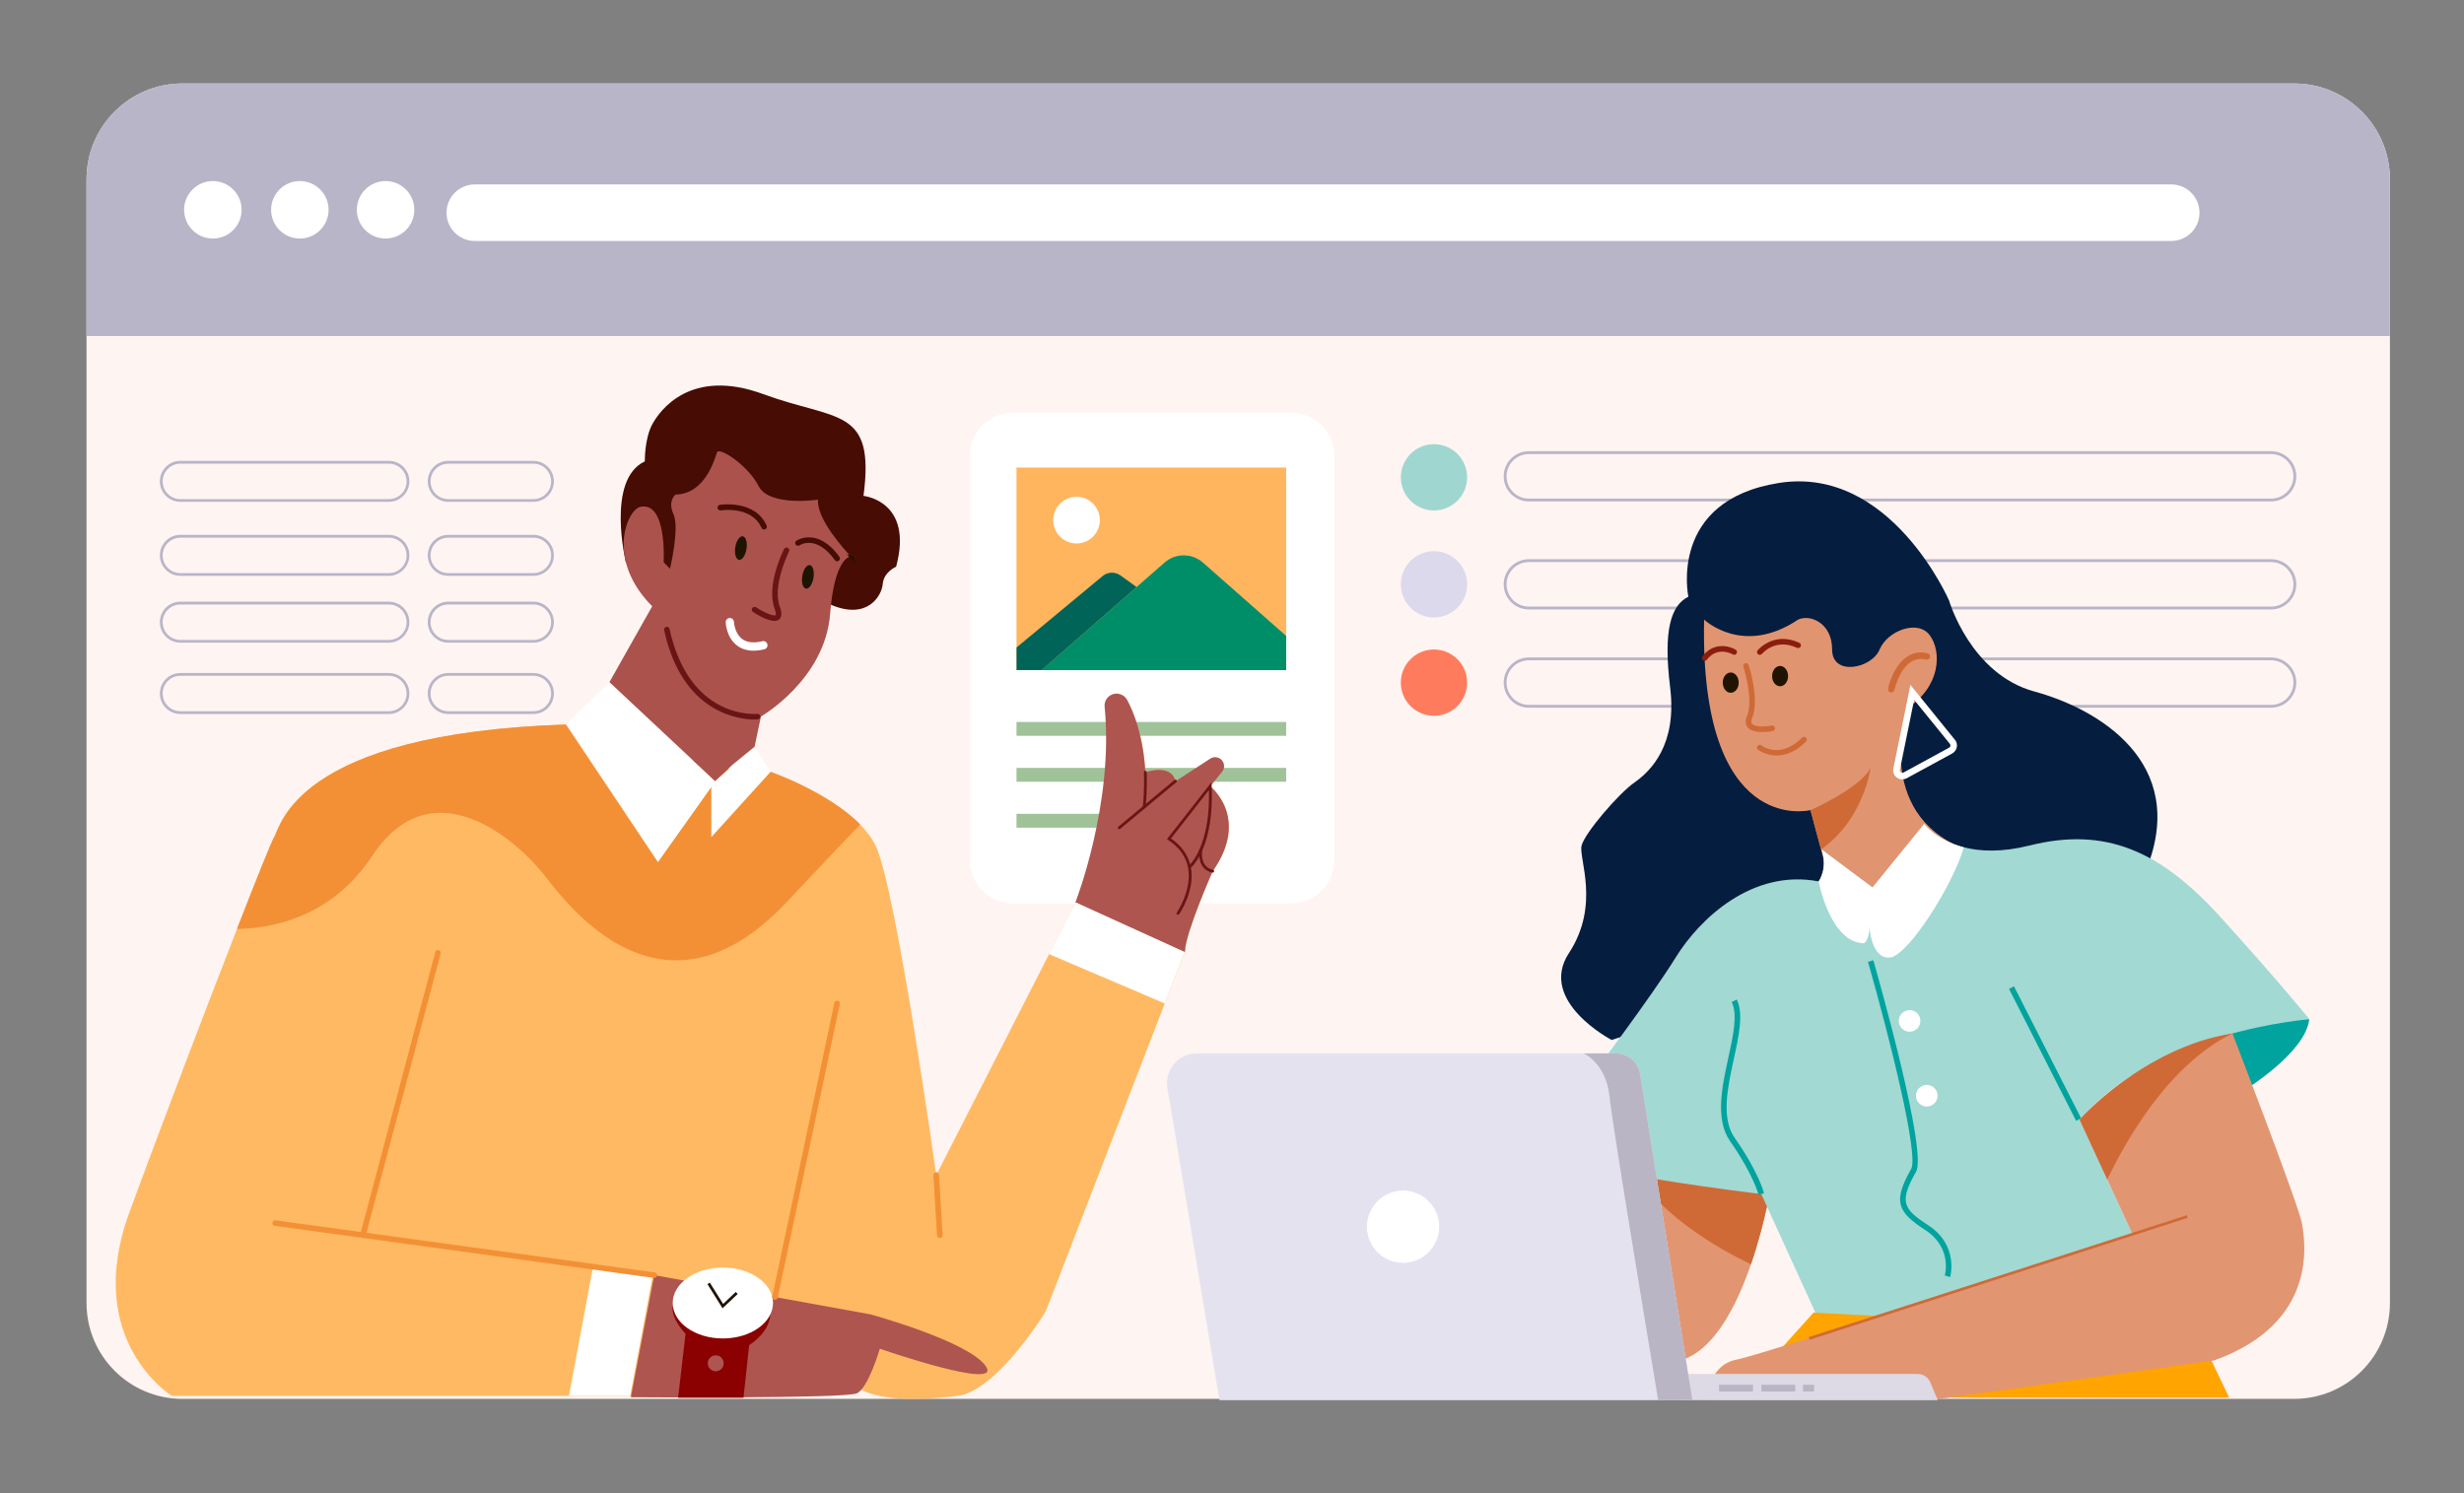 <?xml version="1.0" encoding="utf-8"?>
<!-- Generator: Adobe Illustrator 25.2.0, SVG Export Plug-In . SVG Version: 6.00 Build 0)  -->
<svg version="1.1" id="Layer_3" xmlns="http://www.w3.org/2000/svg" xmlns:xlink="http://www.w3.org/1999/xlink" x="0px" y="0px"
	 viewBox="0 0 373.9 226.62" style="enable-background:new 0 0 373.9 226.62;" xml:space="preserve">
<rect x="0" y="0" width="373.9" height="226.62" fill="#808080" stroke="none"/>
<style type="text/css">
	.st0{fill:#FEF4F1;}
	.st1{fill:#B9B5C8;}
	.st2{fill:#A0D6D0;}
	.st3{fill:#DDD9EC;}
	.st4{fill:#FF7B5E;}
	.st5{fill:#FFFFFF;}
	.st6{fill:#A0C298;}
	.st7{fill:#FFB55E;}
	.st8{fill:#008E69;}
	.st9{fill:#006458;}
	.st10{fill:#051D3F;}
	.st11{fill:#E19470;}
	.st12{fill:#CF6A37;}
	.st13{fill:#8B1D0F;}
	.st14{fill:#1E1401;}
	.st15{fill:#00A39D;}
	.st16{fill:#E29571;}
	.st17{fill:#A2D9D3;}
	.st18{fill:#FFA400;}
	.st19{fill:none;stroke:#1E1401;stroke-miterlimit:10;}
	.st20{fill:#DDD9E5;}
	.st21{fill:#BAB5C5;}
	.st22{fill:#E5E2F0;}
	.st23{fill:#FFB962;}
	.st24{fill:#AE5550;}
	.st25{fill:#F39035;}
	.st26{fill:#691515;}
	.st27{fill:#8B0000;}
	.st28{fill:#470C03;}
	.st29{fill:#AB524D;}
</style>
<g>
	<g>
		<g>
			<path class="st0" d="M362.66,27.22v170.53c0,8.03-6.51,14.55-14.54,14.55H27.68c-8.03,0-14.55-6.51-14.55-14.55V27.22
				c0-8.03,6.51-14.55,14.55-14.55h320.44C356.15,12.67,362.66,19.19,362.66,27.22z"/>
		</g>
		<g>
			<path class="st1" d="M362.66,27.22V51H13.13V27.22c0-8.03,6.51-14.55,14.55-14.55h320.44C356.15,12.67,362.66,19.19,362.66,27.22
				z"/>
		</g>
		<g>
			<path class="st1" d="M59.01,76.16H27.37c-1.71,0-3.11-1.39-3.11-3.11c0-1.71,1.39-3.11,3.11-3.11h31.64
				c1.71,0,3.11,1.39,3.11,3.11C62.11,74.77,60.72,76.16,59.01,76.16z M27.37,70.37c-1.48,0-2.69,1.2-2.69,2.69
				c0,1.48,1.2,2.69,2.69,2.69h31.64c1.48,0,2.69-1.2,2.69-2.69c0-1.48-1.2-2.69-2.69-2.69H27.37z"/>
		</g>
		<g>
			<path class="st1" d="M80.94,76.16H68.02c-1.71,0-3.11-1.39-3.11-3.11c0-1.71,1.39-3.11,3.11-3.11h12.92
				c1.71,0,3.11,1.39,3.11,3.11C84.05,74.77,82.65,76.16,80.94,76.16z M68.02,70.37c-1.48,0-2.69,1.2-2.69,2.69
				c0,1.48,1.2,2.69,2.69,2.69h12.92c1.48,0,2.69-1.2,2.69-2.69c0-1.48-1.2-2.69-2.69-2.69H68.02z"/>
		</g>
		<g>
			<path class="st1" d="M59.01,87.39H27.37c-1.71,0-3.11-1.39-3.11-3.11c0-1.71,1.39-3.11,3.11-3.11h31.64
				c1.71,0,3.11,1.39,3.11,3.11C62.11,85.99,60.72,87.39,59.01,87.39z M27.37,81.6c-1.48,0-2.69,1.2-2.69,2.69
				c0,1.48,1.2,2.69,2.69,2.69h31.64c1.48,0,2.69-1.2,2.69-2.69c0-1.48-1.2-2.69-2.69-2.69H27.37z"/>
		</g>
		<g>
			<path class="st1" d="M80.94,87.39H68.02c-1.71,0-3.11-1.39-3.11-3.11c0-1.71,1.39-3.11,3.11-3.11h12.92
				c1.71,0,3.11,1.39,3.11,3.11C84.05,85.99,82.65,87.39,80.94,87.39z M68.02,81.6c-1.48,0-2.69,1.2-2.69,2.69
				c0,1.48,1.2,2.69,2.69,2.69h12.92c1.48,0,2.69-1.2,2.69-2.69c0-1.48-1.2-2.69-2.69-2.69H68.02z"/>
		</g>
		<g>
			<path class="st1" d="M59.01,97.53H27.37c-1.71,0-3.11-1.39-3.11-3.11c0-1.71,1.39-3.11,3.11-3.11h31.64
				c1.71,0,3.11,1.39,3.11,3.11C62.11,96.14,60.72,97.53,59.01,97.53z M27.37,91.74c-1.48,0-2.69,1.2-2.69,2.69
				c0,1.48,1.2,2.69,2.69,2.69h31.64c1.48,0,2.69-1.2,2.69-2.69c0-1.48-1.2-2.69-2.69-2.69H27.37z"/>
		</g>
		<g>
			<path class="st1" d="M80.94,97.53H68.02c-1.71,0-3.11-1.39-3.11-3.11c0-1.71,1.39-3.11,3.11-3.11h12.92
				c1.71,0,3.11,1.39,3.11,3.11C84.05,96.14,82.65,97.53,80.94,97.53z M68.02,91.74c-1.48,0-2.69,1.2-2.69,2.69
				c0,1.48,1.2,2.69,2.69,2.69h12.92c1.48,0,2.69-1.2,2.69-2.69c0-1.48-1.2-2.69-2.69-2.69H68.02z"/>
		</g>
		<g>
			<path class="st1" d="M59.01,108.36H27.37c-1.71,0-3.11-1.39-3.11-3.11c0-1.71,1.39-3.11,3.11-3.11h31.64
				c1.71,0,3.11,1.39,3.11,3.11C62.11,106.96,60.72,108.36,59.01,108.36z M27.37,102.56c-1.48,0-2.69,1.2-2.69,2.69
				c0,1.48,1.2,2.69,2.69,2.69h31.64c1.48,0,2.69-1.2,2.69-2.69c0-1.48-1.2-2.69-2.69-2.69H27.37z"/>
		</g>
		<g>
			<path class="st1" d="M80.94,108.36H68.02c-1.71,0-3.11-1.39-3.11-3.11c0-1.71,1.39-3.11,3.11-3.11h12.92
				c1.71,0,3.11,1.39,3.11,3.11C84.05,106.96,82.65,108.36,80.94,108.36z M68.02,102.56c-1.48,0-2.69,1.2-2.69,2.69
				c0,1.48,1.2,2.69,2.69,2.69h12.92c1.48,0,2.69-1.2,2.69-2.69c0-1.48-1.2-2.69-2.69-2.69H68.02z"/>
		</g>
		<g>
			<circle class="st2" cx="217.6" cy="72.44" r="5.03"/>
		</g>
		<g>
			<circle class="st3" cx="217.6" cy="88.68" r="5.03"/>
		</g>
		<g>
			<circle class="st4" cx="217.6" cy="103.6" r="5.03"/>
		</g>
		<g>
			<path class="st1" d="M344.64,76.1H231.99c-2.1,0-3.81-1.71-3.81-3.81c0-2.1,1.71-3.81,3.81-3.81h112.65
				c2.1,0,3.81,1.71,3.81,3.81C348.45,74.39,346.74,76.1,344.64,76.1z M231.99,68.91c-1.87,0-3.38,1.52-3.38,3.38
				c0,1.87,1.52,3.38,3.38,3.38h112.65c1.87,0,3.38-1.52,3.38-3.38c0-1.87-1.52-3.38-3.38-3.38H231.99z"/>
		</g>
		<g>
			<path class="st1" d="M344.64,92.49H231.99c-2.1,0-3.81-1.71-3.81-3.81c0-2.1,1.71-3.81,3.81-3.81h112.65
				c2.1,0,3.81,1.71,3.81,3.81C348.45,90.78,346.74,92.49,344.64,92.49z M231.99,85.3c-1.87,0-3.38,1.52-3.38,3.38
				c0,1.87,1.52,3.38,3.38,3.38h112.65c1.87,0,3.38-1.52,3.38-3.38c0-1.87-1.52-3.38-3.38-3.38H231.99z"/>
		</g>
		<g>
			<path class="st1" d="M344.64,107.4H231.99c-2.1,0-3.81-1.71-3.81-3.81s1.71-3.81,3.81-3.81h112.65c2.1,0,3.81,1.71,3.81,3.81
				S346.74,107.4,344.64,107.4z M231.99,100.21c-1.87,0-3.38,1.52-3.38,3.38s1.52,3.38,3.38,3.38h112.65c1.87,0,3.38-1.52,3.38-3.38
				s-1.52-3.38-3.38-3.38H231.99z"/>
		</g>
		<g>
			<path class="st5" d="M329.48,36.57H72.05c-2.37,0-4.29-1.92-4.29-4.29v0c0-2.37,1.92-4.29,4.29-4.29h257.42
				c2.37,0,4.29,1.92,4.29,4.29v0C333.77,34.64,331.85,36.57,329.48,36.57z"/>
		</g>
		<g>
			<circle class="st5" cx="58.51" cy="31.84" r="4.36"/>
		</g>
		<g>
			<circle class="st5" cx="45.5" cy="31.84" r="4.36"/>
		</g>
		<g>
			<circle class="st5" cx="32.3" cy="31.84" r="4.36"/>
		</g>
		<g>
			<path class="st5" d="M195.87,137.11h-42.1c-3.66,0-6.63-2.97-6.63-6.63V69.25c0-3.66,2.97-6.63,6.63-6.63h42.1
				c3.66,0,6.63,2.97,6.63,6.63v61.24C202.5,134.15,199.53,137.11,195.87,137.11z"/>
		</g>
		<g>
			<rect x="154.25" y="109.57" class="st6" width="40.92" height="2.1"/>
		</g>
		<g>
			<rect x="154.25" y="116.54" class="st6" width="40.92" height="2.1"/>
		</g>
		<g>
			<rect x="154.25" y="123.51" class="st6" width="29.98" height="2.1"/>
		</g>
		<g>
			<rect x="154.25" y="70.96" class="st7" width="40.92" height="30.74"/>
		</g>
		<g>
			<path class="st8" d="M195.17,96.51v5.19h-37.1l18.64-16.32c0.81-0.71,1.84-1.1,2.92-1.1c0.54,0,1.07,0.1,1.56,0.29
				c0.49,0.19,0.96,0.46,1.36,0.82L195.17,96.51z"/>
		</g>
		<g>
			<path class="st9" d="M167.31,87.43l-13.05,10.83v3.43h3.82l14.39-12.6l-2.44-1.76C169.2,86.74,168.09,86.78,167.31,87.43z"/>
		</g>
		<g>
			<circle class="st5" cx="163.36" cy="78.94" r="3.54"/>
		</g>
		<g>
			<path class="st10" d="M256.2,90.56c0,0-3.12-14.63,13.79-17.27s25.78,17.87,25.78,17.87s3.24,11.15,12.95,13.79
				c9.71,2.64,23.39,10.79,17.03,26.86l-81.19,26.02c0,0-11.27-5.88-6.48-13.19c4.8-7.32,1.44-14.39,1.92-16.31
				c0.48-1.92,5.64-7.92,8.04-9.59c2.4-1.68,6.48-5.64,5.4-14.39C252.36,95.6,253.56,91.88,256.2,90.56z"/>
		</g>
		<g>
			<path class="st11" d="M297.93,128.75l-2.36,22.01l-19.65-1.81l-0.91-15.04c0,0,2.63,0.09,2.08-2.08
				c-0.16-0.66-0.44-1.74-0.76-2.92c-0.72-2.71-1.6-5.96-1.6-5.96l-0.01,0c-0.42,0.1-16.8,3.84-16.13-28.92c0,0,5.88,5.64,14.27,0
				c1.8-0.84,5.16,0.48,5.16,4.56s5.99,2.88,7.19,0c1.2-2.88,5.82-4.63,7.63-2.18c1.81,2.45,1.72,7.79-3.53,11.14
				C289.32,107.55,284.25,123.31,297.93,128.75z"/>
		</g>
		<g>
			<path class="st12" d="M283.86,116.53c0,0-1.04,7.85-7.52,12.38c-0.72-2.71-1.6-5.96-1.6-5.96S282.24,119.65,283.86,116.53z"/>
		</g>
		<g>
			<path class="st13" d="M267.04,99.38c-0.09,0-0.19-0.03-0.27-0.09c-0.18-0.15-0.21-0.41-0.06-0.59c0.02-0.03,2.45-2.95,6.33-1.15
				c0.21,0.1,0.3,0.35,0.21,0.56c-0.1,0.21-0.35,0.3-0.56,0.21c-3.27-1.52-5.24,0.82-5.32,0.92
				C267.28,99.32,267.16,99.38,267.04,99.38z"/>
		</g>
		<g>
			<path class="st13" d="M258.67,100.29c-0.09,0-0.18-0.03-0.25-0.09c-0.19-0.14-0.22-0.41-0.08-0.59c1.65-2.18,4.02-1.62,5.03-1.02
				c0.2,0.12,0.27,0.38,0.15,0.58c-0.12,0.2-0.38,0.27-0.58,0.15c-0.1-0.06-2.33-1.31-3.93,0.8
				C258.93,100.23,258.8,100.29,258.67,100.29z"/>
		</g>
		<g>
			<path class="st12" d="M267.42,111.1c-0.83,0-1.76-0.14-2.22-0.71c-0.37-0.45-0.4-1.05-0.09-1.78c1.03-2.47-0.55-7.37-0.56-7.42
				c-0.07-0.22,0.05-0.46,0.27-0.53c0.22-0.07,0.46,0.05,0.53,0.27c0.07,0.21,1.69,5.25,0.54,8c-0.17,0.42-0.19,0.73-0.03,0.92
				c0.41,0.5,1.99,0.46,2.98,0.27c0.23-0.05,0.45,0.11,0.5,0.33c0.04,0.23-0.1,0.45-0.33,0.5
				C268.85,110.98,268.18,111.1,267.42,111.1z"/>
		</g>
		<g>
			<path class="st12" d="M269.6,114.66c-1.68,0-2.81-0.86-2.83-0.87c-0.18-0.14-0.22-0.41-0.07-0.59c0.14-0.18,0.41-0.22,0.59-0.07
				l0,0c0.12,0.09,2.85,2.13,6.16-1.18c0.17-0.17,0.43-0.17,0.6,0c0.17,0.17,0.17,0.43,0,0.6
				C272.41,114.19,270.85,114.66,269.6,114.66z"/>
		</g>
		<g>
			<ellipse class="st14" cx="270.12" cy="102.61" rx="1.21" ry="1.54"/>
		</g>
		<g>
			<ellipse class="st14" cx="262.63" cy="103.6" rx="1.21" ry="1.54"/>
		</g>
		<g>
			<path class="st15" d="M340.81,165.3c0,0,9.04-5.59,9.61-10.6c-1.85-1.07-13.77,1.46-13.77,1.46L340.81,165.3z"/>
		</g>
		<g>
			<path class="st16" d="M268.91,179.03c0,0-0.95,6.27-3.21,12.84c-2.67,7.76-7.15,15.94-14.03,14.77
				c-11.69-1.99-5.78-27.08-4.76-31.08c0.09-0.35,0.14-0.54,0.14-0.54L268.91,179.03z"/>
		</g>
		<g>
			<path class="st12" d="M268.91,179.03c0,0-0.95,6.27-3.21,12.84c-4.65-2.21-15.18-7.98-18.78-16.31c0.09-0.35,0.14-0.54,0.14-0.54
				L268.91,179.03z"/>
		</g>
		<g>
			<path class="st17" d="M315.57,169.94l9.84,21.29l-47.05,14.31l-11.09-24.33c0,0-27.98-3.28-32.92-6.49l6.86-11.01
				c0,0,9.43-12.51,13.08-18.42c3.65-5.91,11.67-13.46,21.7-11.52c0,0,1.4-1.86,0.47-4.82l7.7,5.75l7.85-9.65c0,0,1.77,2.46,6,3.54
				c2.45,0.63,5.72,0.79,9.95-0.27c11.52-2.88,19.84,0.78,28.94,10.81c9.1,10.03,13.54,15.56,13.54,15.56
				S327.16,156.41,315.57,169.94z"/>
		</g>
		<g>
			<path class="st5" d="M298,128.59c-1.53,5.46-8.49,16.67-11.33,16.74c-2.84,0.08-2.99-4.86-2.99-4.86
				c0.08,2.09-0.82,2.69-0.82,2.69c-5.16-0.08-6.89-9.4-6.89-9.4s1.4-1.86,0.47-4.82l7.7,5.75l7.85-9.65
				C292,125.05,293.78,127.52,298,128.59z"/>
		</g>
		<g>
			
				<rect x="310.06" y="148.69" transform="matrix(0.891 -0.453 0.453 0.891 -38.762 158.05)" class="st15" width="0.85" height="22.47"/>
		</g>
		<g>
			<path class="st15" d="M266.85,181.31c-0.01-0.03-0.78-3.07-4.31-8.11c-2.31-3.3-1.23-8.28-0.27-12.68
				c0.74-3.39,1.43-6.58,0.51-8.45l0.76-0.38c1.06,2.13,0.33,5.47-0.44,9.01c-0.96,4.43-1.96,9.02,0.14,12.01
				c3.64,5.19,4.41,8.27,4.44,8.39L266.85,181.31z"/>
		</g>
		<g>
			<polygon class="st18" points="338.27,212.11 325.9,186.32 289.73,199.97 275.19,199.21 263.59,212.11 			"/>
		</g>
		<g>
			<path class="st15" d="M295.92,193.81l-0.81-0.23c0.05-0.17,1.14-4.24-2.96-6.91c-4.19-2.72-4.98-4.27-2.14-9.26
				c1.19-2.09-3.27-19.95-6.55-31.44l0.81-0.23c0.85,2.96,8.22,29.03,6.48,32.09c-2.6,4.59-1.97,5.64,1.87,8.14
				c2.42,1.57,3.19,3.62,3.41,5.06C296.27,192.58,295.94,193.76,295.92,193.81z"/>
		</g>
		<g>
			<circle class="st5" cx="289.77" cy="154.94" r="1.64"/>
		</g>
		<g>
			<circle class="st5" cx="292.38" cy="166.29" r="1.64"/>
		</g>
		<g>
			<path class="st19" d="M338.76,212.49"/>
		</g>
		<g>
			<path class="st16" d="M335.97,206.47l-43.04,6.02h-34.09c0,0,0.4-5.35,4.68-6.15c4.28-0.8,60.03-19.13,60.03-19.13l-3.78-8.19
				l-4.2-9.09c0,0,7.98-9.7,23.19-13.1c0,0,10.17,26.37,10.57,28.91S352.01,200.72,335.97,206.47z"/>
		</g>
		<g>
			<path class="st12" d="M338.76,156.84c-9.8,4.79-16.35,16.6-18.99,22.18l-4.2-9.09C315.57,169.94,325.24,158.96,338.76,156.84z"/>
		</g>
		<g>
			<path class="st20" d="M294.05,212.49h-39.31v-3.97h36.29c0.81,0,1.54,0.48,1.86,1.23L294.05,212.49z"/>
		</g>
		<g>
			<rect x="260.86" y="210.16" class="st21" width="5.15" height="1.02"/>
		</g>
		<g>
			<rect x="267.27" y="210.16" class="st21" width="5.15" height="1.02"/>
		</g>
		<g>
			<rect x="273.6" y="210.16" class="st21" width="1.68" height="1.02"/>
		</g>
		<g>
			<path class="st22" d="M256.81,212.49h-71.76l-7.9-47.4c-0.45-2.73,1.66-5.22,4.42-5.22h63.59c1.85,0,3.43,1.34,3.72,3.17
				L256.81,212.49z"/>
		</g>
		<g>
			<path class="st21" d="M256.81,212.49h-5.19c-1.86-11.17-6.97-41.96-7.39-46.1c-0.52-5.07-3.92-6.52-3.92-6.52h4.85
				c1.85,0,3.43,1.34,3.72,3.17L256.81,212.49z"/>
		</g>
		<g>
			<circle class="st5" cx="212.91" cy="186.17" r="5.48"/>
		</g>
		<g>
			
				<rect x="272.99" y="193.67" transform="matrix(0.952 -0.307 0.307 0.952 -44.867 102.359)" class="st12" width="60.26" height="0.42"/>
		</g>
		<g>
			<path class="st23" d="M184.02,132.22c0,0-4.11,9.27-4.21,12.14l-0.05,0.13l-3.02,7.81l-17.83,46.15c-0.16,0.41-0.36,0.8-0.6,1.17
				c-1.5,2.33-7.32,10.89-12.44,12.13c0,0-11.18,1.82-15.67-1.14l-13.48,1.24H26.09c0,0-13.62-8.37-6.44-27.91
				c4.44-12.1,11.41-30.39,16.31-42.94c3.01-7.72,5.24-13.27,5.62-13.87c1-1.59,3.1-15.8,44.31-17.17
				c24.92,7.62,28.62,7.24,28.62,7.24l2.43-0.05c0,0,8.78,3.07,13.6,8c1.02,1.04,1.87,2.17,2.41,3.37
				c3.12,6.87,9.12,49.82,9.12,49.82l17.12-33.53l3.98-7.8c0,0,0.01-0.02,0.03-0.07c0.44-1.14,6.96-15.6,5.13-30.13l1.76-0.89
				c0,0,3.24,2.66,3.72,11.28c0,0,3.92-1.42,4.59,1.36l5.67-3.16l0.84,1.04l-1.25,2.9C183.63,119.31,189.75,124.09,184.02,132.22z"
				/>
		</g>
		<g>
			<path class="st24" d="M184.02,132.22c0,0-4.11,9.27-4.21,12.14l-0.05,0.13l-16.59-7.49c0,0,5.9-15.03,4.45-29.76
				c-0.07-0.73,0.32-1.43,0.98-1.77l0,0c0.88-0.46,1.96-0.12,2.44,0.75c1,1.85,2.45,5.43,2.76,10.98c0,0,3.92-1.42,4.59,1.36
				l5.27-3.43c0.59-0.38,1.36-0.25,1.8,0.3v0c0.39,0.5,0.39,1.2-0.01,1.69l-1.8,2.22C183.63,119.31,189.75,124.09,184.02,132.22z"/>
		</g>
		<g>
			<path class="st5" d="M179.76,144.48l-3.02,7.81l-17.56-7.49l3.98-7.8c0,0,0.01-0.02,0.03-0.07L179.76,144.48z"/>
		</g>
		<g>
			<polygon class="st5" points="90.06,191.9 86.34,211.84 95.62,211.84 99.14,193.15 			"/>
		</g>
		<g>
			<path class="st25" d="M130.53,125.13c-2.9,3.02-6.57,6.88-11.18,11.8c-18.41,19.58-32.66,1.17-36.63-3.96
				c-3.96-5.13-17.02-17.02-26.27-3.03c-6.13,9.27-15.12,10.96-20.5,11.05c3.01-7.72,5.24-13.27,5.62-13.87
				c1-1.59,3.1-15.8,44.31-17.17c24.92,7.62,28.62,7.24,28.62,7.24l2.43-0.05C116.93,117.13,125.71,120.2,130.53,125.13z"/>
		</g>
		<g>
			<path class="st26" d="M169.83,125.85c-0.06,0-0.12-0.03-0.16-0.08c-0.07-0.09-0.06-0.22,0.03-0.3l8.54-7.1
				c0.09-0.08,0.22-0.06,0.3,0.03c0.07,0.09,0.06,0.22-0.03,0.3l-8.54,7.1C169.93,125.83,169.88,125.85,169.83,125.85z"/>
		</g>
		<g>
			<path class="st26" d="M173.62,122.7c-0.01,0-0.02,0-0.02,0c-0.12-0.01-0.2-0.12-0.19-0.23c0.31-2.74,0.17-5.25,0.17-5.27
				c-0.01-0.12,0.08-0.22,0.2-0.22c0.11-0.01,0.22,0.08,0.22,0.2c0,0.03,0.14,2.57-0.17,5.34
				C173.82,122.62,173.72,122.7,173.62,122.7z"/>
		</g>
		<g>
			<path class="st26" d="M178.74,138.83c-0.04,0-0.08-0.01-0.12-0.04c-0.1-0.07-0.12-0.2-0.05-0.29c0.02-0.03,2.36-3.44,1.71-6.82
				c-0.32-1.69-1.34-3.1-3.01-4.2l-0.19-0.13l6.75-8.62l0.03,0.57c0.39,8.79-2.64,11.93-3.14,12.38c0.63,3.53-1.69,6.91-1.79,7.06
				C178.87,138.8,178.8,138.83,178.74,138.83z M177.69,127.25c1.53,1.06,2.5,2.38,2.91,3.94c0.74-0.81,3.05-3.95,2.85-11.29
				L177.69,127.25z"/>
		</g>
		<g>
			<path class="st26" d="M184.02,132.43c-0.01,0-0.01,0-0.02,0c-0.02,0-0.6-0.07-1.14-0.53c-0.49-0.42-1.03-1.27-0.86-2.9
				c0.01-0.12,0.12-0.2,0.23-0.19c0.12,0.01,0.2,0.12,0.19,0.23c-0.12,1.16,0.12,2.01,0.72,2.53c0.44,0.38,0.91,0.43,0.91,0.43
				c0.12,0.01,0.2,0.12,0.19,0.23C184.21,132.35,184.12,132.43,184.02,132.43z"/>
		</g>
		<g>
			<path class="st24" d="M99.27,193.52l32.81,5.95c0,0,14.97,4.1,17.53,7.89s-16.1-2.67-16.1-2.67s-1.74,5.97-3.49,6.77
				c-1.81,0.82-34.29,0.59-34.29,0.59L99.27,193.52z"/>
		</g>
		<g>
			<path class="st27" d="M116.7,198c0,0,1.35,3.24-3.02,6.15l-0.86,7.98h-9.92l1.13-9.71c0,0-2.24-2.24-1.94-4.21
				S116.7,198,116.7,198z"/>
		</g>
		<g>
			<ellipse class="st5" cx="109.69" cy="197.75" rx="7.61" ry="5.38"/>
		</g>
		<g>
			<polygon class="st14" points="109.64,198.55 107.35,194.88 107.71,194.66 109.73,197.89 111.65,196.07 111.94,196.38 			"/>
		</g>
		<g>
			<circle class="st24" cx="108.61" cy="206.9" r="1.21"/>
		</g>
		<g>
			<path class="st25" d="M99.28,193.94c-0.02,0-0.04,0-0.06,0l-57.52-7.9c-0.23-0.03-0.39-0.24-0.36-0.48
				c0.03-0.23,0.24-0.4,0.48-0.36l57.52,7.9c0.23,0.03,0.39,0.24,0.36,0.48C99.66,193.79,99.48,193.94,99.28,193.94z"/>
		</g>
		<g>
			<path class="st25" d="M55.07,187.88c-0.04,0-0.07,0-0.11-0.01c-0.23-0.06-0.36-0.29-0.3-0.52l11.39-42.85
				c0.06-0.23,0.29-0.36,0.52-0.3c0.23,0.06,0.36,0.29,0.3,0.52l-11.39,42.85C55.43,187.75,55.26,187.88,55.07,187.88z"/>
		</g>
		<g>
			<path class="st25" d="M117.61,197.27c-0.03,0-0.06,0-0.09-0.01c-0.23-0.05-0.37-0.27-0.33-0.5l9.42-44.56
				c0.05-0.23,0.27-0.37,0.5-0.33c0.23,0.05,0.37,0.27,0.33,0.5l-9.42,44.56C117.98,197.13,117.81,197.27,117.61,197.27z"/>
		</g>
		<g>
			<path class="st25" d="M142.61,187.88c-0.22,0-0.41-0.17-0.42-0.4l-0.55-9.13c-0.01-0.23,0.16-0.43,0.4-0.45
				c0.23-0.01,0.43,0.16,0.45,0.4l0.55,9.13c0.01,0.23-0.16,0.43-0.4,0.45C142.62,187.88,142.61,187.88,142.61,187.88z"/>
		</g>
		<g>
			<polygon class="st5" points="99.84,130.84 107.94,119.44 107.94,127.04 116.93,117.13 114.5,113.33 108.5,118.54 92.47,103.53 
				85.88,109.94 			"/>
		</g>
		<g>
			<path class="st28" d="M94.99,85.43c0,0-3.09-12.63,2.86-15.41c0,0-0.06-3.48,1.16-5.68c1.1-1.98,5.71-8.61,16.83-4.52
				s16.99,1.9,15.19,15.44c0,0,7.65,0.74,4.95,10.75c0,0-1.87,0.77-2.03,2.62s-2.37,5.51-7.88,3.14
				C120.56,89.39,94.99,85.43,94.99,85.43z"/>
		</g>
		<g>
			<path class="st29" d="M129.14,84.47c-0.36-0.08-2.55,0.62-3.17,8.68c-0.78,10.02-10.5,15.59-10.5,15.59l-0.96,4.58l-3.35,2.73
				l-2.65,2.48l-16.03-15.01l6.49-11.51c-7.09-7.1-3.79-14.64-1.83-15.08c4.12-0.92,3.56,8.39,3.56,8.39l0.97,0.99
				c0,0,1.47-6.16,0.54-8.23c-0.95-2.08,0.3-3.02,0.3-3.02c4.55-0.09,5.95-5.49,6.29-6.4c0.34-0.9,4.73,1.99,6.33,5.13
				c1.6,3.14,9.01,2.04,9.01,2.04C123.87,78.74,128.17,83.46,129.14,84.47z"/>
		</g>
		<g>
			<path class="st14" d="M129.92,85.59l-0.75-0.77l0.15-0.15l-0.17,0.13c-0.03-0.03-0.09-0.09-0.18-0.18l-0.46-0.5l0.66,0.15
				c0.15,0.03,0.27,0.15,0.34,0.32L129.92,85.59z"/>
		</g>
		<g>
			<path class="st26" d="M114.53,109.2c-2.17,0-10.98-0.8-13.75-13.57c-0.05-0.23,0.1-0.45,0.32-0.5c0.23-0.05,0.45,0.1,0.5,0.32
				c1.24,5.72,3.95,9.77,7.83,11.69c2.91,1.44,5.47,1.2,5.49,1.2c0.23-0.02,0.44,0.14,0.46,0.38c0.02,0.23-0.14,0.44-0.38,0.46
				C115.01,109.18,114.83,109.2,114.53,109.2z"/>
		</g>
		<g>
			<path class="st28" d="M115.95,80.36c-0.16,0-0.32-0.09-0.39-0.25c-1.5-3.39-6.13-2.66-6.18-2.65c-0.23,0.04-0.45-0.12-0.49-0.35
				c-0.04-0.23,0.12-0.45,0.35-0.49c0.05-0.01,5.33-0.84,7.09,3.15c0.09,0.21,0,0.46-0.22,0.56C116.06,80.34,116,80.36,115.95,80.36
				z"/>
		</g>
		<g>
			<path class="st28" d="M127.03,85.19c-0.13,0-0.26-0.06-0.34-0.18c-2.81-3.9-5.26-2.32-5.36-2.25c-0.19,0.13-0.46,0.08-0.59-0.11
				c-0.13-0.19-0.08-0.45,0.11-0.59c0.03-0.02,3.21-2.15,6.53,2.45c0.14,0.19,0.09,0.45-0.1,0.59
				C127.2,85.17,127.11,85.19,127.03,85.19z"/>
		</g>
		<g>
			<path class="st26" d="M117.51,94.23c-1.09,0-2.69-0.99-3.24-1.35c-0.19-0.13-0.25-0.39-0.12-0.59c0.13-0.19,0.39-0.25,0.59-0.12
				c1.25,0.82,2.68,1.4,2.95,1.19c0.04-0.04,0.11-0.29-0.15-1c-1.31-3.54,1.32-8.81,1.43-9.03c0.11-0.21,0.36-0.29,0.57-0.19
				c0.21,0.11,0.29,0.36,0.19,0.57c-0.03,0.05-2.58,5.16-1.4,8.36c0.13,0.36,0.53,1.44-0.12,1.95
				C118.02,94.17,117.78,94.23,117.51,94.23z"/>
		</g>
		<g>
			<path class="st5" d="M114.35,98.75c-0.99,0-1.83-0.26-2.52-0.79c-1.61-1.23-1.71-3.42-1.71-3.52c-0.01-0.35,0.26-0.64,0.61-0.65
				c0.34-0.02,0.64,0.26,0.65,0.61c0,0.03,0.09,1.7,1.22,2.56c0.73,0.55,1.76,0.67,3.09,0.35c0.34-0.08,0.68,0.13,0.76,0.47
				c0.08,0.34-0.13,0.68-0.47,0.76C115.41,98.68,114.86,98.75,114.35,98.75z"/>
		</g>
		<g>
			
				<ellipse transform="matrix(0.161 -0.987 0.987 0.161 12.265 180.721)" class="st14" cx="112.39" cy="83.15" rx="1.81" ry="0.86"/>
		</g>
		<g>
			
				<ellipse transform="matrix(0.161 -0.987 0.987 0.161 16.491 194.415)" class="st14" cx="122.55" cy="87.51" rx="1.81" ry="0.86"/>
		</g>
	</g>
	<g>
		<path class="st12" d="M286.99,105.09c-0.03,0-0.07,0-0.1-0.01c-0.27-0.06-0.44-0.32-0.39-0.59c0.03-0.14,0.76-3.48,2.95-4.87
			c0.91-0.58,1.94-0.74,3.05-0.48c0.27,0.06,0.44,0.33,0.37,0.6c-0.06,0.27-0.33,0.43-0.6,0.37c-0.85-0.2-1.6-0.09-2.28,0.34
			c-1.83,1.16-2.5,4.2-2.51,4.23C287.43,104.93,287.22,105.09,286.99,105.09z"/>
	</g>
	<g>
		<path class="st5" d="M288.66,118.28c-0.27,0-0.53-0.08-0.77-0.23c-0.43-0.29-0.66-0.78-0.61-1.29l2.62-12.82l6.66,8.23
			c0.28,0.25,0.44,0.69,0.39,1.13c-0.05,0.44-0.32,0.83-0.71,1.05l-6.92,3.77C289.11,118.23,288.89,118.28,288.66,118.28z
			 M290.46,106.21l-2.18,10.7c-0.01,0.16,0.12,0.27,0.18,0.31c0.06,0.04,0.21,0.12,0.39,0.02l6.92-3.77
			c0.11-0.06,0.18-0.17,0.2-0.29c0.01-0.12-0.03-0.24-0.12-0.33L290.46,106.21z"/>
	</g>
</g>
</svg>
